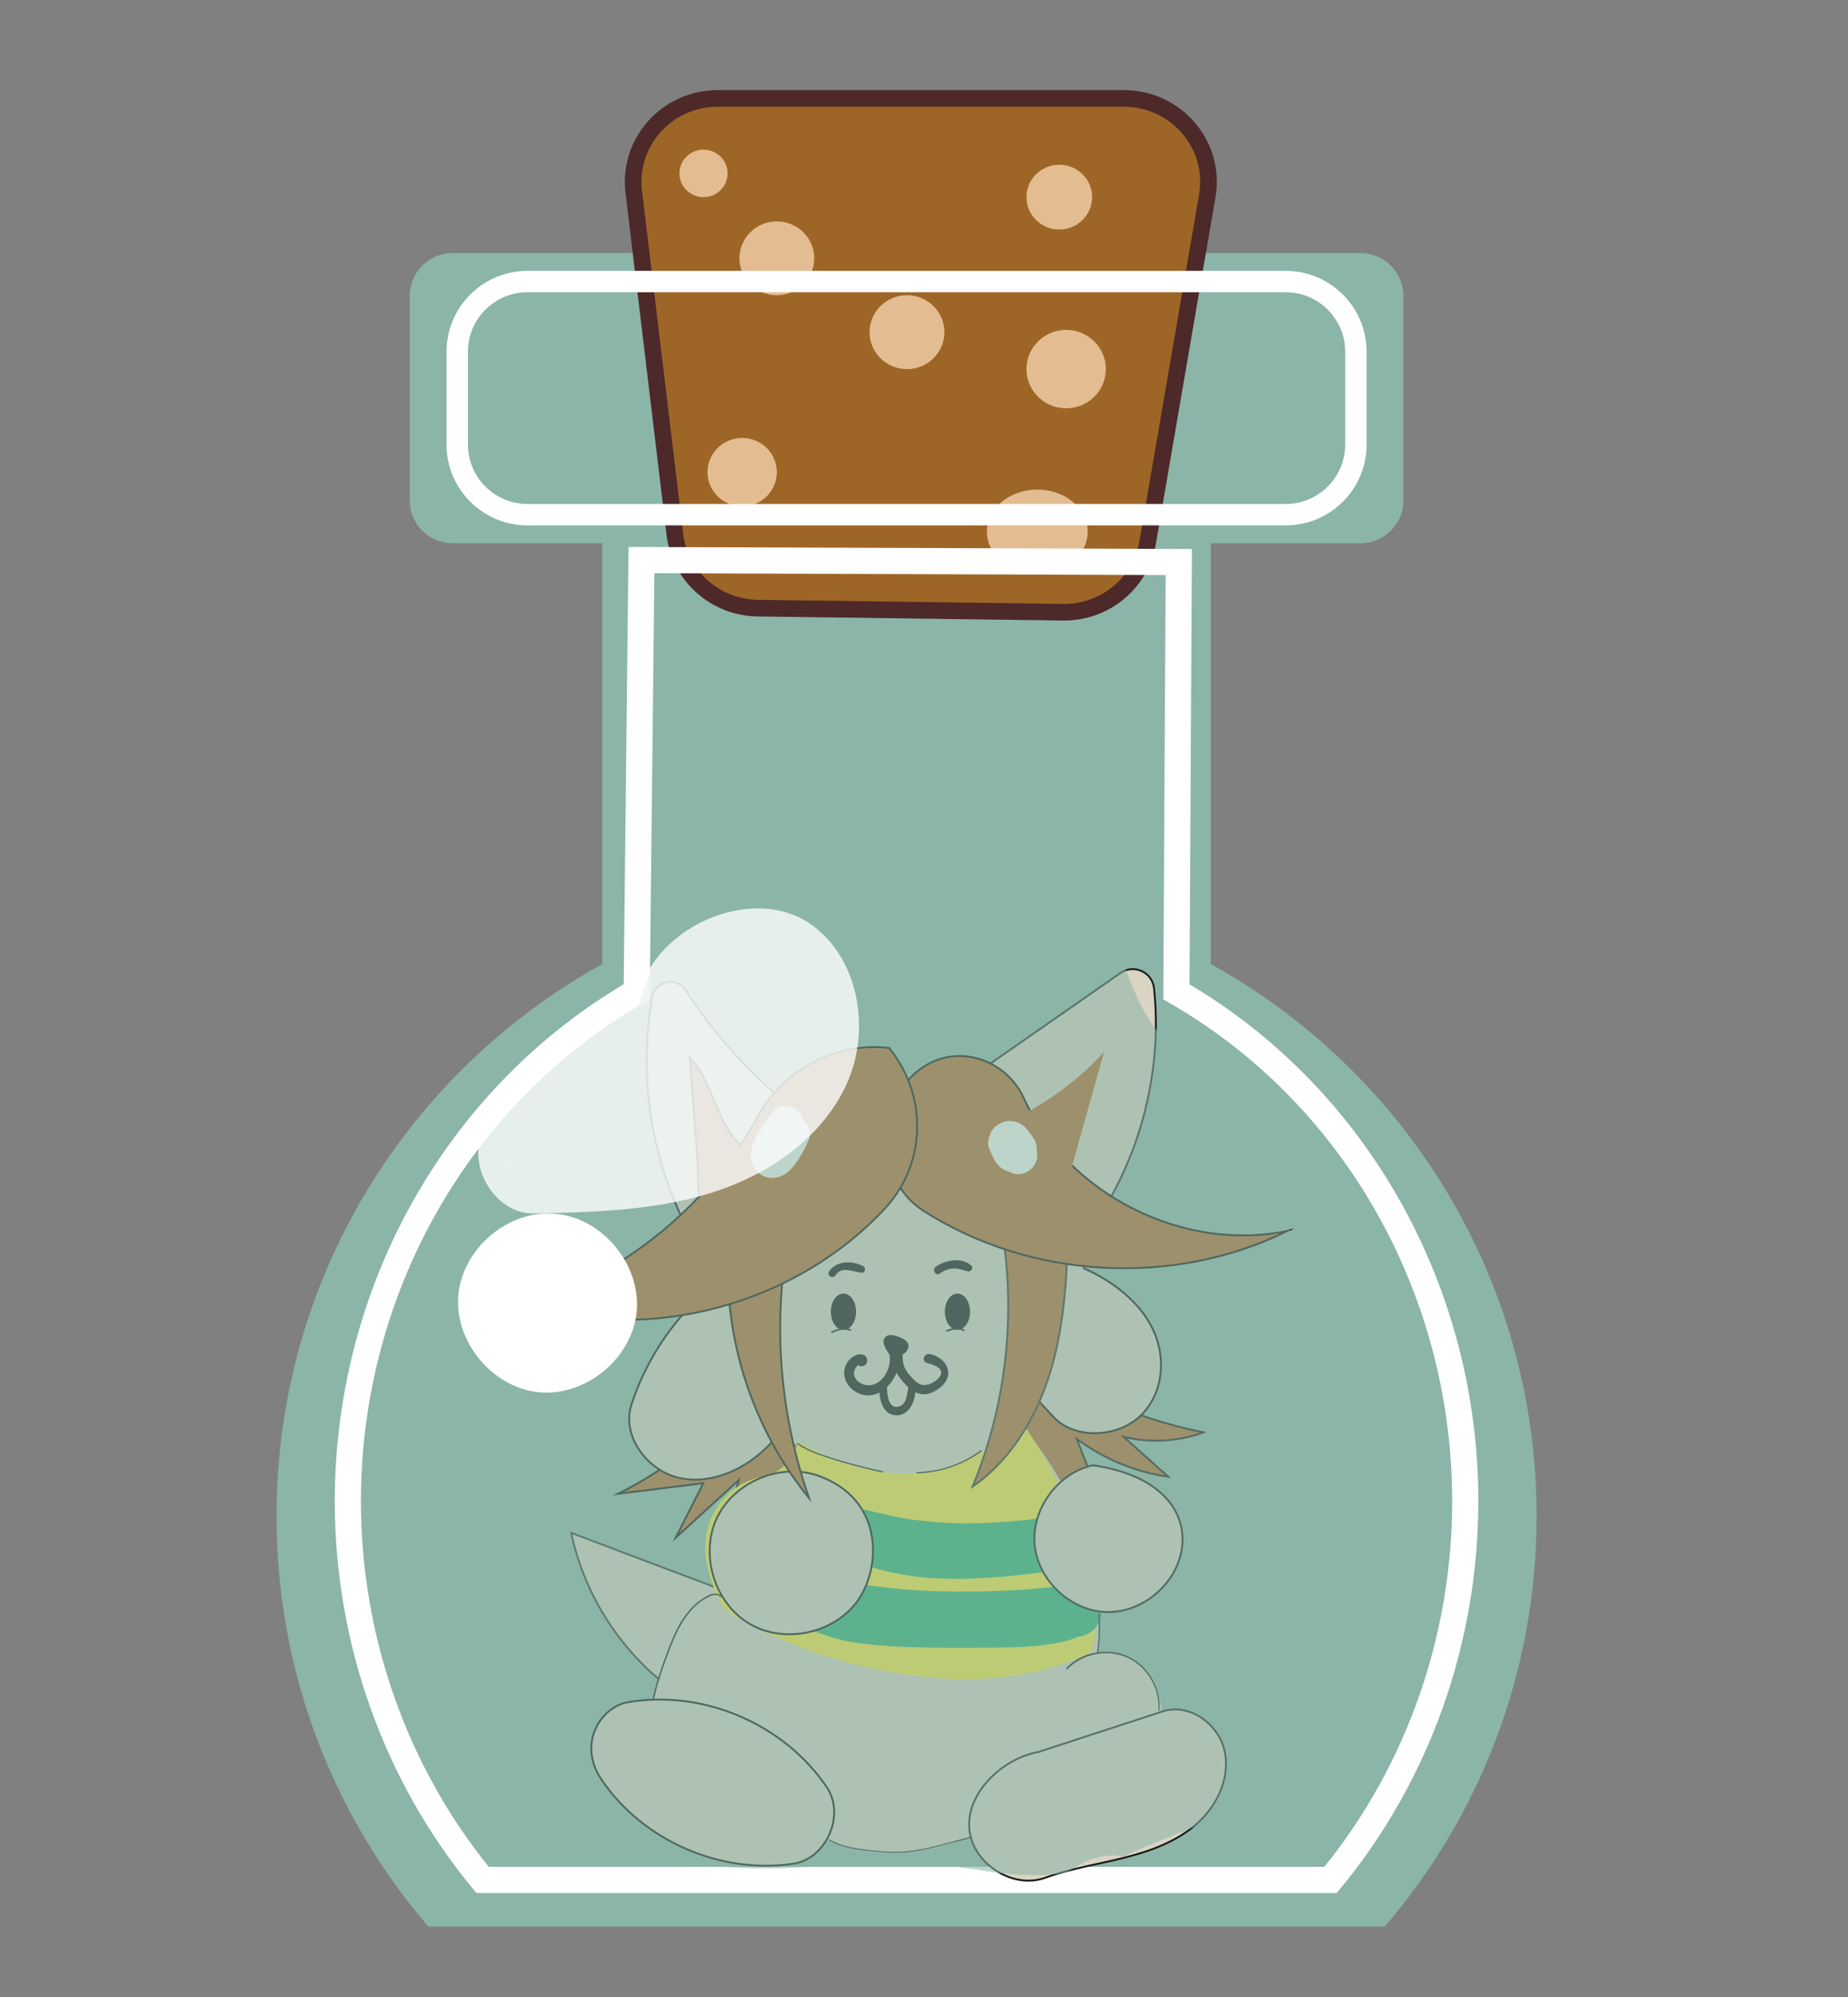 <?xml version="1.0" encoding="utf-8"?>
<!-- Generator: Adobe Adobe Illustrator 24.2.0, SVG Export Plug-In . SVG Version: 6.00 Build 0)  -->
<svg version="1.1" id="Layer_1" xmlns="http://www.w3.org/2000/svg" xmlns:xlink="http://www.w3.org/1999/xlink" x="0px" y="0px"
	 viewBox="0 0 1000 1080" style="enable-background:new 0 0 1000 1080;" xml:space="preserve">
<rect x="0" y="0" width="1000" height="1080" fill="#808080" stroke="none"/>
<style type="text/css">
	.st0{fill:#8BB5A8;}
	.st1{fill:#9E6626;stroke:#4D2929;stroke-width:9;stroke-miterlimit:10;}
	.st2{fill:#E3BD91;}
	.st3{fill:#FFFFFF;}
	.st4{fill:#D9D4C3;stroke:#292B2A;stroke-miterlimit:10;}
	.st5{fill:#B5601F;stroke:#0D0C0C;stroke-miterlimit:10;}
	.st6{fill:#D9D4C3;stroke:#000000;stroke-miterlimit:10;}
	.st7{fill:#B5601F;stroke:#000000;stroke-miterlimit:10;}
	.st8{fill:#D9D4C3;}
	.st9{fill:#D9D4C3;stroke:#171717;stroke-miterlimit:10;}
	.st10{fill:#FFEA30;}
	.st11{fill:#D9D4C3;stroke:#1C1B1B;stroke-miterlimit:10;}
	.st12{fill:#21AD6E;}
	.st13{fill:#D9D4C3;stroke:#030303;stroke-miterlimit:10;}
	.st14{fill:#D9D4C3;stroke:#0A0A0A;stroke-miterlimit:10;}
	.st15{fill:#B5601F;stroke:#242424;stroke-miterlimit:10;}
	.st16{fill:#B5601F;}
	.st17{stroke:#000000;stroke-miterlimit:10;}
	.st18{fill:#FFFCFA;}
	.st19{fill:#0D0C0C;}
	.st20{opacity:0.569;fill:#8BB5A8;}
	.st21{opacity:0.788;fill:#FFFFFF;}
</style>
<path class="st0" d="M221.69,270.53V160.1c0-12.85,10.41-23.26,23.26-23.26h491.23c12.85,0,23.26,10.41,23.26,23.26v110.43
	c0,12.85-10.41,23.26-23.26,23.26H244.95C232.1,293.79,221.69,283.37,221.69,270.53z"/>
<path class="st0" d="M655.23,521.4V273.2H325.89v248.2c-105.08,58.08-176.25,170-176.25,298.56c0,84.79,30.96,162.34,82.18,221.98
	H749.3c51.22-59.65,82.18-137.19,82.18-221.98C831.48,691.4,760.31,579.48,655.23,521.4z"/>
<g>
	<path class="st1" d="M365.2,289.05l-22.26-185.37c-3.23-26.85,18.04-50.46,45.46-50.46h219.76c28.34,0,49.88,25.15,45.13,52.71
		L621.01,293.5c-3.78,21.94-23.19,37.89-45.75,37.59l-165.21-2.2C387.08,328.58,367.91,311.55,365.2,289.05z"/>
	<ellipse class="st2" cx="420.36" cy="139.7" rx="20.24" ry="19.96"/>
	<ellipse class="st2" cx="576.93" cy="199.61" rx="21.48" ry="21.19"/>
	<ellipse class="st2" cx="401.61" cy="255.35" rx="18.75" ry="18.49"/>
	<ellipse class="st2" cx="573.21" cy="106.61" rx="17.76" ry="17.52"/>
	<ellipse class="st2" cx="490.79" cy="179.64" rx="20.25" ry="19.98"/>
	<ellipse class="st2" cx="380.69" cy="93.77" rx="13.02" ry="12.84"/>
	<ellipse class="st2" cx="561.31" cy="287.59" rx="27.26" ry="22.81"/>
</g>
<path class="st3" d="M723.34,1023.75H257.78l-2.12-2.57c-48.04-58.2-74.5-132.54-74.5-209.31c0-115.6,59.8-222.33,156.34-279.55
	l2.61-236.52l304.88,1.11l-1.3,235.45c96.5,57.23,156.27,163.93,156.27,279.51c0,76.77-26.46,151.11-74.5,209.31L723.34,1023.75z
	 M264.48,1009.6h452.17c44.63-55.29,69.16-125.36,69.16-197.73c0-111.94-58.53-215.14-152.75-269.33l-3.57-2.05l1.27-229.48
	l-276.66-1.01l-2.54,230.52l-3.5,2.02c-94.22,54.18-152.75,157.38-152.75,269.33C195.32,884.23,219.85,954.31,264.48,1009.6z"/>
<path class="st3" d="M695.76,284.14H285.37c-24.12,0-43.74-19.62-43.74-43.74v-50.17c0-24.12,19.62-43.74,43.74-43.74h410.39
	c24.12,0,43.74,19.62,43.74,43.74v50.17C739.5,264.52,719.88,284.14,695.76,284.14z M285.37,158.06
	c-17.73,0-32.16,14.43-32.16,32.16v50.17c0,17.73,14.43,32.16,32.16,32.16h410.39c17.73,0,32.16-14.43,32.16-32.16v-50.17
	c0-17.73-14.43-32.16-32.16-32.16H285.37z"/>
<g>
	<path class="st4" d="M359.14,910.25c-25.33-20.27-43.33-49.51-50.04-81.25c44.58,16.83,89.17,33.66,133.75,50.5
		C419.06,896.92,390.46,907.69,359.14,910.25z"/>
	<path class="st5" d="M519.82,764.98c20.18,26.85,40.35,53.7,60.53,80.55c0.32-12.15,0.64-24.29,0.96-36.44
		c6.12,4.26,12.24,8.52,18.36,12.78c-5.68-14.58-11.36-29.16-17.04-43.74c14.48,10.82,31.69,17.94,49.58,20.52
		c-8.07-7.2-16.15-14.41-24.22-21.61c14.23,3.48,29.49,2.63,43.25-2.41c-39.07-7.74-76.21-25.03-107.28-49.95
		C535.51,735.53,527.05,746.37,519.82,764.98z"/>
	<path class="st6" d="M524.42,716.79c15.17,16.46,30.33,32.92,45.5,49.38c11.59,12.58,35,11.36,47.33-0.59
		c12.33-11.95,13.92-31.35,6.68-46.51s-21.9-26.36-37.97-33.41s-33.66-10.43-51.06-13.75L524.42,716.79z"/>
	<path class="st7" d="M403.16,752.04c-18.33,23.45-42.02,42.68-68.73,55.81c15.38-1.91,30.77-3.81,46.15-5.72
		c-4.99,9.84-9.97,19.67-14.96,29.51c11.39-10.41,22.79-20.82,34.18-31.24c-4.06,13.76-8.13,27.52-12.19,41.29
		c6.98-10.1,13.96-20.19,20.94-30.29c2.99,12.65,5.98,25.29,8.97,37.94c3.62-17.64,10.9-34.52,21.25-49.26
		c2.62,14.4,5.23,28.8,7.85,43.2c4.83-30.58,9.66-61.15,14.49-91.73C443.4,748.66,425.7,745.77,403.16,752.04z"/>
	<path class="st6" d="M401.1,683.93c-27.85,17.24-49.3,44.57-59.42,75.73c-5.52,17.01,8.72,36.02,26.23,39.69
		c17.51,3.66,35.77-4.99,48.22-17.83s20.21-29.4,27.73-45.63L401.1,683.93z"/>
	<circle class="st8" cx="480.46" cy="688.11" r="105.51"/>
	<path class="st8" d="M494.72,751.99c-1.28,5.08-1.12,14.04-7.16,16.08c-6.77,2.29-9.89-11.18-8.84-15.8
		c0.52-2.28-2.99-3.26-3.51-0.97c-1.1,4.8,0.37,9.21,2.27,13.61c1.53,3.53,3.83,7.07,8.12,7.06c9.59-0.02,11.31-12.47,12.22-19.56
		C498.05,750.63,495.15,750.3,494.72,751.99z"/>
	<path class="st8" d="M447.19,764.18c-35.9,42.14-55.8,97.59-54.88,152.94c0.62,37.7,29.99,72.1,66.42,81.81
		c36.43,9.7,77.21-4.03,102.97-31.57c25.76-27.53,36.81-67.19,32.6-104.66s-22.78-72.55-48.78-99.85
		c-17.27-18.14-49.25-19.34-67.83-2.56L447.19,764.18z"/>
	<path class="st8" d="M406.63,901.33c-5.94-12.22-23.4-15.57-35.29-8.99c-11.89,6.58-18.32,20.39-19.55,33.92
		c-1.23,13.53,1.94,27.03,5.09,40.25c4.46,18.72,23.13,33,42.37,32.42c19.24-0.59,37-15.98,40.31-34.94
		C442.88,945.03,421.47,931.84,406.63,901.33z"/>
	<path class="st8" d="M568.42,907.11c-9.34,9.09-18.82,18.36-25.12,29.78c-6.29,11.42-9.04,25.5-4.19,37.6
		c4.86,12.1,18.74,20.85,31.25,17.16c18.31-5.4,36.16-14.77,47.55-30.09s14.94-37.38,5.11-53.74S589.93,886.19,568.42,907.11z"/>
	<path class="st6" d="M325.52,962.47c22.37,33.04,64.53,51.45,103.97,45.42c17.58-2.69,27.96-26.22,18.09-41.02
		c-23.03-34.55-67.38-53.47-108.26-46.2C325.84,923.07,311.95,942.43,325.52,962.47z"/>
	<path class="st9" d="M562.33,947.36c-20.12,3.74-38.93,21.9-37.86,40.95c1.07,19.06,23.22,33.69,41.17,27.2
		c13.85-5.01,28.52-7.26,42.81-10.86s28.61-8.83,39.56-18.68c10.95-9.85,17.93-25.18,14.54-39.51
		c-3.39-14.34-19.25-25.54-33.25-20.96C609.7,931.9,595.42,936.54,562.33,947.36z"/>
	<path class="st10" d="M554.33,771.01c21.28,32.07,38.36,69.2,38.36,107.68c0,17.37-4.02,15.75-11.23,18.73
		c-66.81,27.6-157.3-4.34-189.99-27.5c-11.01-21.12-11.69-35.25-7.21-47.53c4.48-12.28,15.9-21.76,28.79-23.91
		c8.93-1.49,16.45-9.25,18.9-18.91c17.75,11.27,42.96,18.78,63.92,17.19C516.83,795.17,533.43,784.49,554.33,771.01z"/>
	<path class="st11" d="M513,591.14l93.33-64.94c7.23-5.03,17.24-0.49,18.15,8.27c5.54,53.3-12.43,108.89-48.85,148.31"/>
	<path class="st12" d="M583.39,833.21c-0.79-5.88-4.67-9.45-9.98-11.58c-5.58-2.24-13.41-0.04-19.28,0.52
		c-5.64,0.53-11.28,0.97-16.94,1.28c-11.28,0.63-22.58,0.61-33.83-0.52c-2.59-0.26-5.17-0.59-7.76-0.88
		c-0.74-0.08-1.48-0.16-2.23-0.25c-1.3-0.2-2.6-0.39-3.9-0.62c-5.43-0.93-10.76-2.23-16.12-3.46c-10.74-2.46-21.34-5.23-31.9-8.37
		c-6.26-1.86-13.88,2.24-15.35,8.72c-1.66,7.27,2.24,12.68,8.72,15.35c7.19,2.97,9.74,4.04,16.53,6.83
		c5.1,2.09,10.23,4.24,15.48,5.92c11.6,3.71,23.73,6.29,35.88,7.19c11.46,0.85,23.01,0.57,34.47-0.23
		c5.66-0.39,11.3-0.96,16.94-1.59c3.03-0.34,6.07-0.7,9.1-1.07c4.64-0.57,9.58-0.53,13.51-3.36
		C581.4,843.75,584.19,839.16,583.39,833.21z"/>
	<path class="st12" d="M589.16,859.03c-2.68-1.86-5.62-2.44-8.82-2.31c-2.63,0.34-3.94,0.51-3.95,0.52
		c-0.76,0.08-1.51,0.18-2.27,0.29c-0.33,0.03-3.06,0.37-3.54,0.43c-1.49,0.2-2.57,0.34-3.27,0.44c-0.56,0.07-1.11,0.14-1.67,0.2
		c-6.64,0.72-13.33,1.24-20,1.56c-12.75,0.61-25.5,0.75-38.26,0.42c-6.55-0.17-13.06-0.6-19.58-1.19c-2.84-0.26-5.68-0.53-8.52-0.86
		c-1.62-0.19-3.23-0.41-4.85-0.61c-0.51-0.06-1.01-0.13-1.52-0.19c-0.08-0.01-0.17-0.02-0.26-0.04c-4.2-0.66-8.41-1.22-12.64-1.66
		c-1.59-0.16-3.17-0.37-4.76-0.55c-0.18-0.02-0.34-0.04-0.48-0.06c-0.49-0.07-0.99-0.14-1.48-0.22c-6.41-0.99-12.75-2.32-18.95-4.22
		c-6.32-1.93-13.13,1.8-15.61,7.66c-2.34,5.54-0.59,13.79,5.41,16.52c12.27,5.57,25.35,11.29,38.79,13.22
		c13.78,1.98,27.47,2.51,41.38,2.68c12.93,0.16,25.89,0.06,38.82-0.06c7.7-0.07,15.29-0.43,22.92-1.52c3.28-0.47,6.6-0.93,9.81-1.75
		c1.6-0.41,3.21-0.91,4.77-1.47c0.82-0.33,1.64-0.68,2.45-1.02c5.13-0.44,9.72-3.48,11.85-8.54
		C597.81,869.9,595.02,863.1,589.16,859.03z"/>
	<path class="st13" d="M432.74,602.44c-24.18-18.65-45.15-41.42-61.82-67c-4.87-7.48-16.32-5.12-17.91,3.66
		c-10.03,55.31,4.82,115.04,40.64,158.52"/>
	<path class="st14" d="M591.42,792.45c-19,4.08-33.35,23.64-31.53,42.99c1.82,19.35,19.56,35.89,38.99,36.36
		s37.94-15.21,40.68-34.45S628.91,797.88,591.42,792.45z"/>
	<path class="st6" d="M443.02,798.18c-20.63-7.42-46.06,3.23-55.26,23.13c-9.2,19.9-0.83,46.17,18.19,57.08
		c19.02,10.91,45.92,4.88,58.45-13.11S478.11,810.8,443.02,798.18z"/>
	<path class="st15" d="M541.21,659.46c9.12,48.25,3.87,99.12-14.92,144.48c22.73-15.72,36.88-41.56,43.86-68.3
		c6.98-26.74,7.54-54.68,8.05-82.32L541.21,659.46z"/>
	<path class="st7" d="M484.39,594.11c-11.19,20.08-4.09,48.31,15.27,60.7c57.92,37.07,135.38,41.35,197.02,10.88
		c-56.41,11.76-118.89-19.81-142.88-72.2C542.31,568.41,503.99,558.95,484.39,594.11z"/>
	<path class="st7" d="M393.9,690.35c0.82,43.33,16.54,86.25,43.9,119.85c-14.88-42.37-19.24-88.4-12.56-132.8L393.9,690.35z"/>
	<path class="st7" d="M481.18,566.78c-27.85-3.5-57.12,11.47-70.59,36.09c-3.08,5.63-6.43,11.1-10,16.42
		c-4.49-4.46-8.01-10.27-10.65-16.05c-4.93-10.76-8.4-22.63-16.65-31.11c1.39,18.87,2.77,37.74,4.16,56.6
		c0.35,4.75-0.19,12.61,1.09,18.17c-25.67,27.26-58.3,48.01-94.08,59.08c67.9,20.77,146.86-0.7,194.9-52.99
		C499.88,630.64,503.26,594.34,481.18,566.78z"/>
	<path class="st16" d="M552.24,603.44c16.14-8.42,32.92-20.77,45.19-34.59c-6.14,21.92-12.28,43.84-18.42,65.76
		c-2.11,7.52-12.16,10.72-19.22,7.37s-10.98-11.33-11.64-19.11C547.5,615.09,552.24,612.75,552.24,603.44z"/>
	<ellipse class="st17" cx="456.42" cy="709.41" rx="6.32" ry="9.32"/>
	<ellipse class="st17" cx="518.1" cy="709.41" rx="6.32" ry="9.32"/>
	<path d="M503.03,732.3c-3.13-0.54-4.54,4.09-1.34,4.85c3.14,0.75,10.4,3,6.54,7.75c-2.01,2.47-6.35,4.85-9.53,4
		c-2.75-0.73-4.83-3.33-6.6-5.4c-2.87-3.35-3.8-6.23-3.68-10.68c0-0.09-0.01-0.16-0.02-0.25c0.48-0.34,1.03-0.63,1.47-1.05
		c0.98-0.93,1.78-2.26,1.74-3.66c-0.09-2.98-3.45-4.17-5.78-5.07c-2.42-0.93-6.42-1.62-7.52,1.53c-0.88,2.51,1.36,5.83,2.72,7.78
		c0.07,0.11,0.16,0.19,0.24,0.28c1.26,6.38-2.44,14.69-9.02,16.53c-3.38,0.94-7.56-0.48-9.37-3.55c-0.85-1.44-1.02-3.04-0.41-4.59
		c0.15-0.37,1.08-1.87,1.84-2.6c0.57,0.57,1.42,0.89,2.47,0.71c2.79-0.48,3.34-4.29,1.1-5.81c-2.29-1.56-5.58-0.1-7.43,1.49
		c-5.28,4.54-4.57,12.49,0.62,16.74c4.99,4.1,10.28,4.11,14.74,1.82c0.56,5.75,2.77,12.46,9.63,12.29c6.21-0.16,9.44-6.79,9.9-12.46
		c2.54,1.2,5.36,1.52,8.36,0.38c4.11-1.56,9.24-5.53,9.41-10.33C513.3,737.3,508.22,733.2,503.03,732.3z M485.96,760.77
		c-5.37,1.05-5.87-6.81-5.98-10.26c0-0.14-0.03-0.26-0.05-0.39c2.23-2.13,4.05-4.85,5.24-7.81c1.13,2.29,2.91,4.36,4.58,6.26
		c0.57,0.65,1.18,1.26,1.81,1.82C490.68,754.12,490.69,759.85,485.96,760.77z"/>
	<path d="M467.17,684.85c-5.78-3.28-14.68-3.18-18.57,2.82c-1.42,2.19,2.09,4.23,3.49,2.04c3.35-5.23,9.48-1.89,14.14-1.4
		C468.13,688.51,468.68,685.71,467.17,684.85z"/>
	<path d="M525.54,684.39c-5.07-4.67-14.06-3.01-19.17,0.7c-2.19,1.59-0.09,5.28,2.15,3.67c2.29-1.64,4.78-2.66,7.62-2.75
		c2.72-0.09,4.98,0.96,7.56,1.54C525.45,687.94,527,685.74,525.54,684.39z"/>
	<path class="st18" d="M434.43,605.65c-0.52-2.19-1.77-4.23-3.47-5.49c-3.35-2.5-9.38-2.99-12.27,0.73
		c-6.06,7.8-17.61,22.12-9.69,31.9c5.26,6.5,14.31,5.01,19.35-0.86c3.96-4.62,7.35-10.54,9.53-16.19
		C439.26,612.15,437.37,607.96,434.43,605.65z"/>
	<path class="st18" d="M561,622.35c0.11-2.3-0.31-4.65-1.6-6.55c-0.95-1.4-1.93-2.78-2.96-4.11c-0.43-0.64-0.93-1.24-1.46-1.79
		c-0.06-0.07-0.12-0.14-0.18-0.21c-0.01,0.01-0.01,0.01-0.02,0.02c-0.76-0.75-1.57-1.39-2.35-1.85c-2.51-1.47-6.21-2.09-9.02-1.18
		c-2.83,0.92-5.57,2.67-7,5.38c-1.36,2.58-2.37,6.2-1.18,9.02c1,2.39,2.03,4.68,3.3,6.93c1.49,2.62,4.33,4.76,7.22,5.55
		c0.04,0.01,0.07,0.01,0.11,0.02c1.62,0.92,3.61,1.48,5.21,1.41c2.32-0.1,4.37-0.78,6.22-2.2
		C560.56,630.25,561.88,626.19,561,622.35z"/>
	<path d="M477.8,795.73c-3.2-0.75-6.41-1.43-9.6-2.22c-3.16-0.78-6.31-1.62-9.45-2.5c-3.14-0.89-6.26-1.82-9.36-2.81
		c-2.89-0.92-5.77-1.87-8.58-3.01c-3.17-1.28-6.24-2.81-9.06-4.76c-0.34-0.23-0.65,0.32-0.32,0.55c4.99,3.44,10.73,5.55,16.46,7.4
		c6.24,2.01,12.55,3.81,18.9,5.41c3.6,0.9,7.22,1.8,10.87,2.5C478.01,796.36,478.17,795.82,477.8,795.73z"/>
	<path d="M530.72,784.38c-3.89,2.86-8.11,5.26-12.57,7.12c-4.44,1.85-9.09,3.18-13.83,3.93c-2.7,0.43-5.42,0.65-8.16,0.73
		c-0.39,0.01-0.39,0.62,0,0.61c4.85-0.06,9.71-0.8,14.39-2.05c4.69-1.25,9.24-3.05,13.51-5.37c2.43-1.32,4.76-2.8,6.98-4.43
		C531.36,784.68,531.05,784.14,530.72,784.38z"/>
	<path class="st19" d="M521.8,719.09c-1.37-0.87-3.03-1.15-4.63-1.03c-0.86,0.07-1.72,0.24-2.55,0.46
		c-0.46,0.12-0.91,0.26-1.35,0.41c-0.42,0.14-0.89,0.27-1.26,0.53c-0.28,0.2-0.21,0.72,0.19,0.7c0.8-0.04,1.6-0.44,2.37-0.66
		c0.81-0.23,1.63-0.42,2.47-0.5c1.5-0.14,3.02,0.08,4.3,0.89C521.84,720.21,522.3,719.41,521.8,719.09z"/>
	<path class="st19" d="M460.47,718.94c-1.67-0.76-3.48-0.87-5.28-0.58c-0.94,0.15-1.85,0.41-2.74,0.71
		c-0.44,0.15-0.87,0.31-1.31,0.48c-0.43,0.17-0.96,0.3-1.3,0.63c-0.24,0.24-0.06,0.65,0.27,0.65c0.42,0.01,0.82-0.21,1.2-0.36
		c0.41-0.16,0.82-0.31,1.23-0.46c0.82-0.29,1.66-0.54,2.52-0.7c1.64-0.32,3.4-0.29,4.94,0.4
		C460.53,719.95,460.99,719.18,460.47,718.94z"/>
	<path class="st19" d="M390.29,863.22c-1.17-1.53-3.14-1.61-4.88-1.18c-2.02,0.5-3.92,1.64-5.63,2.79
		c-3.66,2.45-6.75,5.68-9.31,9.25c-2.87,4-5.05,8.44-6.94,12.97c-1.99,4.76-3.76,9.63-5.46,14.5c-1.95,5.58-3.68,11.24-4.88,17.02
		c-0.11,0.51,0.68,0.73,0.79,0.22c1.01-5.01,2.45-9.92,4.08-14.76c1.6-4.75,3.33-9.47,5.18-14.13c3.35-8.47,7.61-16.97,14.82-22.82
		c1.83-1.49,3.86-2.81,6.02-3.77c1.63-0.72,4.26-1.37,5.55,0.3C389.93,863.98,390.59,863.61,390.29,863.22z"/>
	<path class="st19" d="M625.12,911.33c-1.83-4.3-4.62-8.22-8.17-11.26c-3.56-3.06-7.81-5.22-12.42-6.18
		c-3.35-0.7-6.82-0.8-10.21-0.35c0.71-5.28,1.03-10.6,0.94-15.93c-0.03-1.58-0.09-3.15-0.19-4.73c-0.03-0.43-0.69-0.43-0.67,0
		c0.43,6.92,0.17,13.88-0.77,20.76c-1.02,0.16-2.02,0.35-3.02,0.61c-4.54,1.16-8.83,3.41-12.32,6.55c-0.44,0.39-0.86,0.8-1.27,1.23
		c-0.38,0.4,0.22,1.01,0.61,0.61c3.26-3.24,7.19-5.65,11.57-7.06c4.35-1.4,9.01-1.87,13.54-1.2c4.5,0.67,8.8,2.43,12.43,5.18
		c3.64,2.75,6.61,6.4,8.64,10.49c2.04,4.09,3.15,8.65,3.07,13.23c-0.01,0.57-0.04,1.13-0.08,1.7c-0.03,0.38,0.55,0.37,0.58,0
		C627.8,920.32,626.95,915.62,625.12,911.33z"/>
	<path class="st19" d="M525.66,993.23c-10.34,2.63-20.55,5.97-31.14,7.51c-5.27,0.77-10.55,0.95-15.86,0.55
		c-4.95-0.38-9.94-0.83-14.84-1.63c-5.24-0.85-10.45-2.24-15.06-4.92c-0.3-0.17-0.57,0.29-0.27,0.46c4.15,2.41,8.78,3.8,13.47,4.67
		c4.81,0.89,9.71,1.33,14.58,1.77c5.34,0.48,10.65,0.52,15.99-0.12c5.25-0.62,10.42-1.75,15.54-3.03c2.93-0.73,5.85-1.52,8.76-2.3
		c3-0.8,6-1.57,8.98-2.42C526.15,993.67,526,993.14,525.66,993.23z"/>
</g>
<path class="st20" d="M750.61,797.82c-4.33-27.62-10.31-54.73-18.02-81.38c-7.65-10.92-15.08-21.99-22.5-33.05
	c-10.65-15.86-21.25-31.77-32.16-47.46c-10.06-14.46-21.37-28.04-31.27-42.59c-7.57-11.12-14.47-22.61-19.92-34.83
	c-2.22-2.9-4.21-6.01-6.12-9.06c-3.91-6.23-6.6-13.11-9.46-19.87c-3-7.1-5.06-13.64-6.47-21.2c-1.7-9.05-2.89-18.22-3.85-27.38
	c-1.09-10.36,4.97-20.94,11.71-28.28c2.96-3.23,6.52-5.69,10.4-7.52c-1.99-8.95-3.67-17.83-5.07-26.84
	c-3.18-7.33-3.37-15.99-3.22-24.24c-1.62-13.89-2.91-27.82-3.78-41.78c-3.48,0.42-6.97,0.83-10.46,1.22
	c-34.43,3.88-69.18,5.68-103.83,5.25c-17.21-0.21-34.42-1-51.58-2.37c-8.9-0.71-17.79-1.58-26.66-2.6
	c-8.03-0.93-16.11-2.31-24.2-2.69c-2.04,0.28-4.09,0.48-6.13,0.48c-3.49,0-6.96-0.5-10.39-1.16c-0.37,8.06-0.78,16.11-1.2,24.16
	c-1.83,35.03-6.4,69.65-13.07,104.08c-3.11,16.05-7.01,32.03-12.02,47.59c-5.65,17.58-11.91,35.9-21.08,51.94
	c-5.5,9.63-15.55,14.92-26.1,15.54c-5.26,6.27-10.41,12.64-15.45,19.13c2.08-2.69,4.16-5.39,6.24-8.08
	c-4.48,5.81-8.97,11.61-13.46,17.41c-10.34,13.43-20.03,27.29-29.65,41.24c-12.35,17.9-23.88,36.38-34.68,55.29
	c-3.84,10.66-7.39,21.43-10.64,32.28c0.63,5.52,1.28,11.03,1.99,16.54c4.74,33.84,10.92,67.64,19.74,100.65
	c8.93,33.41,18.6,67.11,31.75,99.17c2.16,5.01,4.37,10,6.65,14.95c1.94,4.22,3.1,8.51,3.44,12.7c0.37,0.5,0.75,1,1.12,1.5
	c0.35,0.45,0.7,0.9,1.06,1.34c0.89,1.12,1.78,2.23,2.68,3.34c7.54-9.19,19.6-12.56,31.94-10.23c13.25,2.5,26.06,6.87,39.07,10.36
	c11.27,3.03,22.7,5.38,34.23,7.14c18.09,2.13,36.37,2.54,54.55,1.26c9.64-0.67,19.33-1.17,28.94-2.06
	c4.69-0.43,9.36-1.02,14.07-1.19c4.44-0.17,8.78,0.17,13.13,0.7c16.97,0.56,33.61,3.34,50.35,5.8c10.33,1.16,20.54,1.45,30.86,0.56
	c1.93-0.39,3.84-0.87,5.72-1.45c1.57-0.87,3.08-1.83,4.56-2.92l-3.22,2.49c0.01,0,0.01,0,0.02-0.01c6.71-4.86,13.38-7.79,22.08-8.18
	c2.25-0.1,4.46,0.09,6.63,0.52c2.91-1.42,6-2.62,8.92-3.94c8.53-3.87,17.35-7.1,26.04-10.61c15.54-6.78,30.76-14.19,46.4-20.76
	c-3.17,1.34-6.34,2.67-9.5,4.01c9.16-3.89,17.93-8.32,26.49-13.21c2.9-2.22,6.11-4.08,9.41-5.6c1.68-1.04,3.36-2.1,5.03-3.18
	c7.33-4.72,15.59-6.05,23.52-4.83c1.92-11.29,3.93-22.56,5.6-33.89C754.39,874.14,754.54,835.87,750.61,797.82z"/>
<path class="st21" d="M349.62,527.21c-35.23,19.82-65.41,48.54-86.95,82.74c-11.57,18.37,4.54,46.8,26.24,46.32
	c32.41-0.72,65.34-1.53,96.26-11.27c30.92-9.74,60.13-29.8,73.28-59.44c13.15-29.64,5.92-69.15-21.29-86.77
	C409.95,481.17,365.79,496.1,349.62,527.21z"/>
<path class="st3" d="M301.65,656.56c25.05,2.79,45.38,27.95,42.85,53.03c-2.53,25.08-27.49,45.67-52.59,43.39
	s-45.94-27.02-43.92-52.15C250.01,675.7,274.64,653.55,301.65,656.56z"/>
</svg>
